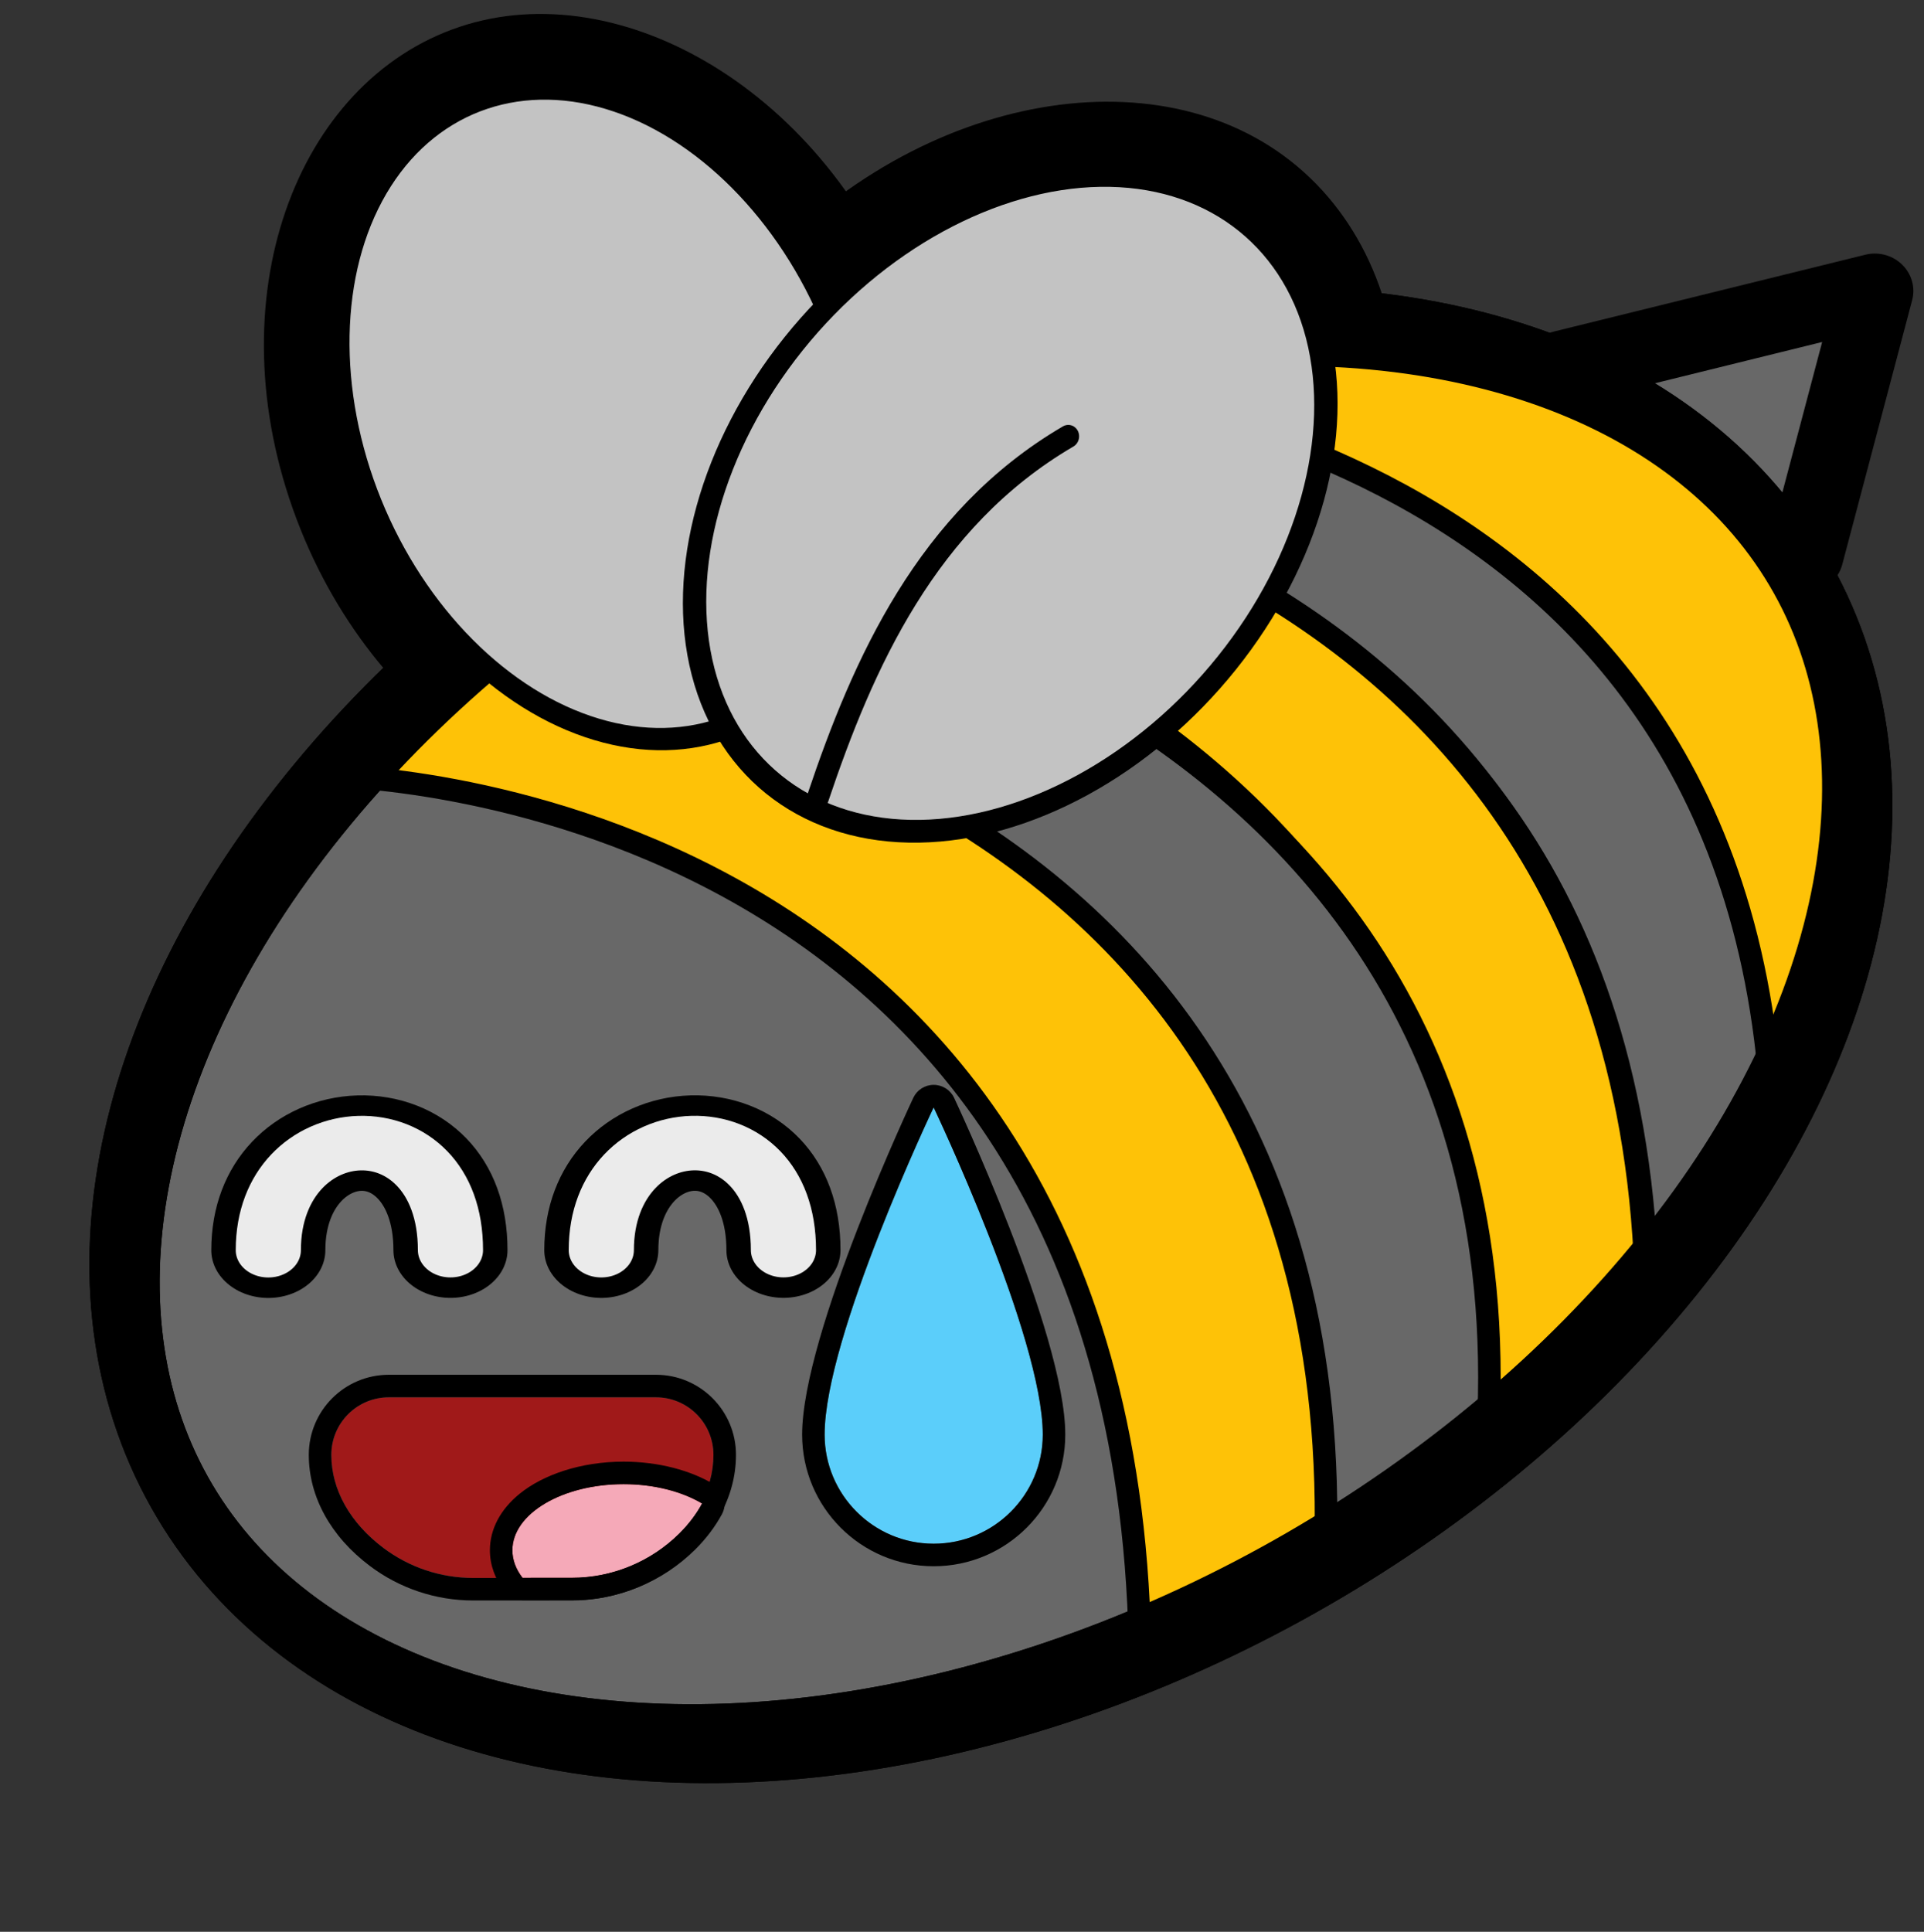 <?xml version="1.0" encoding="UTF-8" standalone="no"?>
<!DOCTYPE svg PUBLIC "-//W3C//DTD SVG 1.1//EN" "http://www.w3.org/Graphics/SVG/1.1/DTD/svg11.dtd">
<svg width="100%" height="100%" viewBox="0 0 256 257" version="1.1" xmlns="http://www.w3.org/2000/svg" xmlns:xlink="http://www.w3.org/1999/xlink" xml:space="preserve" xmlns:serif="http://www.serif.com/" style="fill-rule:evenodd;clip-rule:evenodd;stroke-linecap:round;stroke-linejoin:round;stroke-miterlimit:1.5;">
    <rect x="0" y="0" width="256" height="257" fill="#333333" stroke="none"/>
    <g transform="matrix(1,0,0,1,-1124,-563)">
        <g id="blobbee_sweat_smile" transform="matrix(1,0,0,1,1124,563.267)">
            <rect x="0" y="0" width="256" height="256" style="fill:none;"/>
            <g id="Sting" transform="matrix(0.783,0.14,-0.136,0.759,67.23,-21.11)">
                <path d="M189.771,56.854L238.765,34.355L235.05,81.388" style="fill:rgb(104,104,104);stroke:black;stroke-width:12.77px;"/>
            </g>
            <g id="Body" transform="matrix(0.994,-0.574,0.761,1.283,-120.17,92.605)">
                <ellipse cx="168.926" cy="110.515" rx="107.942" ry="55.376" style="fill:rgb(104,104,104);stroke:black;stroke-width:7.47px;"/>
            </g>
            <g id="Wings-outline" serif:id="Wings outline" transform="matrix(0.96,0.127,-0.127,0.96,7.569,-6.443)">
                <g transform="matrix(1.177,-0.575,0.651,1.214,-55.893,35.953)">
                    <path d="M87.433,14.046C105.289,14.046 121.064,31.835 121.064,54.906C121.064,78.317 104.954,96.336 86.833,96.336C68.977,96.336 53.202,78.546 53.202,55.475C53.202,32.064 69.312,14.046 87.433,14.046ZM87.133,21.55C72.762,21.55 61.095,36.624 61.095,55.191C61.095,73.758 72.762,88.832 87.133,88.832C101.504,88.832 113.171,73.758 113.171,55.191C113.171,36.624 101.504,21.55 87.133,21.55Z"/>
                </g>
                <g transform="matrix(1.243,0.685,-0.776,1.283,74.269,-72.812)">
                    <path d="M86.838,14.653C104.667,14.653 120.454,32.436 120.454,55.47C120.454,78.17 104.998,95.729 87.428,95.729C69.599,95.729 53.812,77.946 53.812,54.911C53.812,32.211 69.268,14.653 86.838,14.653ZM87.133,21.55C72.762,21.55 61.095,36.624 61.095,55.191C61.095,73.758 72.762,88.832 87.133,88.832C101.504,88.832 113.171,73.758 113.171,55.191C113.171,36.624 101.504,21.55 87.133,21.55Z"/>
                </g>
            </g>
            <g id="Stripes" transform="matrix(1,0,0,1,4.427,10.012)">
                <g transform="matrix(1,-7.43708e-18,-7.43708e-18,1,92.346,-63.841)">
                    <path d="M37.588,107.021C36.302,108.044 130.102,103.736 138.911,199.269C185.818,73.536 38.054,97.55 37.588,107.021Z" style="fill:rgb(254,194,7);stroke:black;stroke-width:3px;"/>
                </g>
                <g transform="matrix(1,-7.43708e-18,-7.43708e-18,1,73.491,-52.642)">
                    <path d="M157.766,189.064C152.141,96.884 58.714,94.709 59.225,91.972L24.408,104.867C24.408,104.867 137.219,103.115 141.236,211.738L154.889,190.72" style="fill:rgb(104,104,104);stroke:black;stroke-width:3px;"/>
                </g>
                <g transform="matrix(1,-7.43708e-18,-7.43708e-18,1,55.573,-39.821)">
                    <path d="M138.184,221.282L158.96,198.917C155.015,90.156 39.958,88.264 39.959,88.304L21.516,99.184C21.345,99.215 140.506,108.796 138.184,221.282Z" style="fill:rgb(254,194,7);stroke:black;stroke-width:3px;"/>
                </g>
                <g transform="matrix(1,-7.43708e-18,-7.43708e-18,1,25.979,-19.002)">
                    <path d="M52.67,78.448L32.777,93.969C32.777,93.969 147.14,105.355 145.924,216.369L167.401,201.973C175.368,91.857 51.46,79.379 49.702,80.764" style="fill:rgb(104,104,104);stroke:black;stroke-width:3px;"/>
                </g>
                <g transform="matrix(1,-7.43708e-18,-7.43708e-18,1,-0.424,-0.546)">
                    <path d="M54.907,77.629L39.992,93.485C39.992,93.485 145.269,94.435 147.67,208.921L172.327,197.913C176.533,83.454 58.325,78.845 54.907,77.629Z" style="fill:rgb(254,194,7);stroke:black;stroke-width:3px;"/>
                </g>
            </g>
            <g id="Body-outline" serif:id="Body outline" transform="matrix(0.994,-0.574,0.761,1.283,-120.17,92.605)">
                <ellipse cx="168.926" cy="110.515" rx="107.942" ry="55.376" style="fill:none;stroke:black;stroke-width:7.47px;"/>
            </g>
            <g id="Wings" transform="matrix(0.96,0.127,-0.127,0.96,7.569,-6.443)">
                <g id="Back-wing" serif:id="Back wing" transform="matrix(1.177,-0.575,0.651,1.214,-55.893,35.953)">
                    <ellipse cx="87.133" cy="55.191" rx="26.038" ry="33.641" style="fill:rgb(195,195,195);stroke:black;stroke-width:2.26px;"/>
                </g>
                <g id="Front-wing" serif:id="Front wing" transform="matrix(0.947,0,0,0.999,5.868,0.314)">
                    <g id="Front-wing-main" serif:id="Front wing main" transform="matrix(1.313,0.686,-0.82,1.284,72.244,-73.198)">
                        <ellipse cx="87.133" cy="55.191" rx="26.038" ry="33.641" style="fill:rgb(195,195,195);stroke:black;stroke-width:2.17px;"/>
                    </g>
                    <path id="Front-wing-line" serif:id="Front wing line" d="M119.334,101.013C123.249,82.03 129.669,61.104 148.451,47.276" style="fill:none;stroke:black;stroke-width:3.18px;"/>
                </g>
            </g>
            <g id="Face" transform="matrix(1,0,0,1,-10.519,1.368)">
                <g id="Mouth" transform="matrix(0.576,0,0,0.576,24.831,94.687)">
                    <g transform="matrix(1.101,0,0,1.253,-1249.14,-759.985)">
                        <path d="M1181.5,741.242C1181.5,735.385 1186.9,730.637 1193.56,730.637C1207.54,730.637 1235.63,730.637 1249.61,730.637C1256.27,730.637 1261.67,735.384 1261.67,741.242C1261.67,741.244 1261.67,741.245 1261.67,741.247C1261.67,747.739 1257.64,753.838 1250.76,758.396C1245.33,761.988 1238.73,763.931 1231.93,763.931C1225.97,763.931 1217.2,763.931 1211.24,763.931C1204.44,763.931 1197.84,761.988 1192.41,758.395C1185.53,753.838 1181.5,747.739 1181.5,741.247C1181.5,741.245 1181.5,741.244 1181.5,741.242Z" style="fill:rgb(160,25,25);"/>
                        <path d="M1266.4,741.247C1266.4,748.964 1261.79,756.298 1253.6,761.715C1247.36,765.85 1239.75,768.086 1231.93,768.086C1225.97,768.086 1217.2,768.086 1211.24,768.086C1203.42,768.086 1195.81,765.85 1189.57,761.714C1181.38,756.298 1176.77,748.964 1176.77,741.247L1176.77,741.241C1176.77,733.089 1184.29,726.482 1193.56,726.482C1207.54,726.482 1235.63,726.482 1249.61,726.482C1258.88,726.481 1266.4,733.089 1266.4,741.241C1266.4,741.243 1266.4,741.245 1266.4,741.247C1266.4,741.827 1266.26,742.4 1265.99,742.93C1266.28,742.363 1266.4,741.814 1266.4,741.247ZM1181.5,741.242L1181.5,741.247C1181.5,747.739 1185.53,753.838 1192.41,758.395C1197.84,761.988 1204.44,763.931 1211.24,763.931C1217.2,763.931 1225.97,763.931 1231.93,763.931C1238.73,763.931 1245.33,761.988 1250.76,758.396C1257.64,753.838 1261.67,747.739 1261.67,741.247C1261.67,741.245 1261.67,741.244 1261.67,741.242C1261.67,735.384 1256.27,730.637 1249.61,730.637C1235.63,730.637 1207.54,730.637 1193.56,730.637C1186.9,730.637 1181.5,735.385 1181.5,741.242Z"/>
                    </g>
                    <g transform="matrix(1,0,0,1,-1123.26,-558.272)">
                        <path d="M1219.12,755.462C1217.62,753.524 1216.78,751.368 1216.78,749.096C1216.78,740.677 1228.29,733.841 1242.46,733.841C1249.54,733.841 1255.95,735.548 1260.6,738.306C1259.27,740.759 1257.51,743.079 1255.37,745.212C1248.76,751.773 1239.82,755.455 1230.51,755.455C1227.2,755.459 1223.15,755.461 1219.12,755.462Z" style="fill:rgb(245,169,184);"/>
                        <path d="M1215,758.65C1212.76,755.749 1211.58,752.496 1211.58,749.096C1211.58,744.262 1213.99,739.668 1218.46,736.044C1223.88,731.649 1232.59,728.635 1242.46,728.635C1250.58,728.635 1257.92,730.664 1263.26,733.829C1265.66,735.258 1266.51,738.333 1265.17,740.792C1263.61,743.67 1261.55,746.397 1259.04,748.899L1259.03,748.907C1251.45,756.436 1241.19,760.661 1230.51,760.661C1227.2,760.665 1223.15,760.667 1219.12,760.668C1217.51,760.668 1215.99,759.923 1215,758.65ZM1219.12,755.462C1223.15,755.461 1227.2,755.459 1230.51,755.455C1239.82,755.455 1248.76,751.773 1255.37,745.212C1257.51,743.079 1259.27,740.759 1260.6,738.306C1255.95,735.548 1249.54,733.841 1242.46,733.841C1228.29,733.841 1216.78,740.677 1216.78,749.096C1216.78,751.368 1217.62,753.524 1219.12,755.462Z"/>
                    </g>
                </g>
                <g id="Eyes" transform="matrix(0.856,-0.125,-0.125,-0.856,35.143,308.068)">
                    <g id="Left-eye" serif:id="Left eye" transform="matrix(-1.366,0.199,-0.167,-1.143,1116.14,973.228)">
                        <path d="M668.569,829.535C668.569,809.841 688.864,811.224 688.864,829.535" style="fill:none;stroke:black;stroke-width:12.71px;stroke-miterlimit:2;"/>
                        <path d="M668.569,829.535C668.569,809.841 688.864,811.224 688.864,829.535" style="fill:none;stroke:rgb(235,235,235);stroke-width:7.26px;"/>
                    </g>
                    <g id="Right-eye" serif:id="Right eye" transform="matrix(-1.366,0.199,-0.167,-1.143,1166.82,965.833)">
                        <path d="M668.569,829.535C668.569,809.841 688.864,811.224 688.864,829.535" style="fill:none;stroke:black;stroke-width:12.71px;stroke-miterlimit:2;"/>
                        <path d="M668.569,829.535C668.569,809.841 688.864,811.224 688.864,829.535" style="fill:none;stroke:rgb(235,235,235);stroke-width:7.26px;"/>
                    </g>
                </g>
            </g>
            <g transform="matrix(1.081,0,0,1.081,-1243.69,-641.396)">
                <path d="M1265.42,729.374C1265.42,729.374 1278.85,757.563 1278.85,769.643C1278.85,777.052 1272.83,783.067 1265.42,783.067C1258.02,783.067 1252,777.052 1252,769.643C1252,757.563 1265.42,729.374 1265.42,729.374Z" style="fill:rgb(91,206,250);"/>
                <path d="M1267.93,728.181C1267.93,728.181 1281.62,757.216 1281.62,769.643C1281.62,778.583 1274.36,785.842 1265.42,785.842C1256.48,785.842 1249.23,778.583 1249.23,769.643C1249.23,757.216 1262.92,728.181 1262.92,728.181C1263.38,727.215 1264.35,726.599 1265.42,726.599C1266.49,726.599 1267.47,727.215 1267.93,728.181ZM1265.42,729.374C1265.42,729.374 1252,757.563 1252,769.643C1252,777.052 1258.02,783.067 1265.42,783.067C1272.83,783.067 1278.85,777.052 1278.85,769.643C1278.85,757.563 1265.42,729.374 1265.42,729.374Z"/>
            </g>
        </g>
    </g>
</svg>
